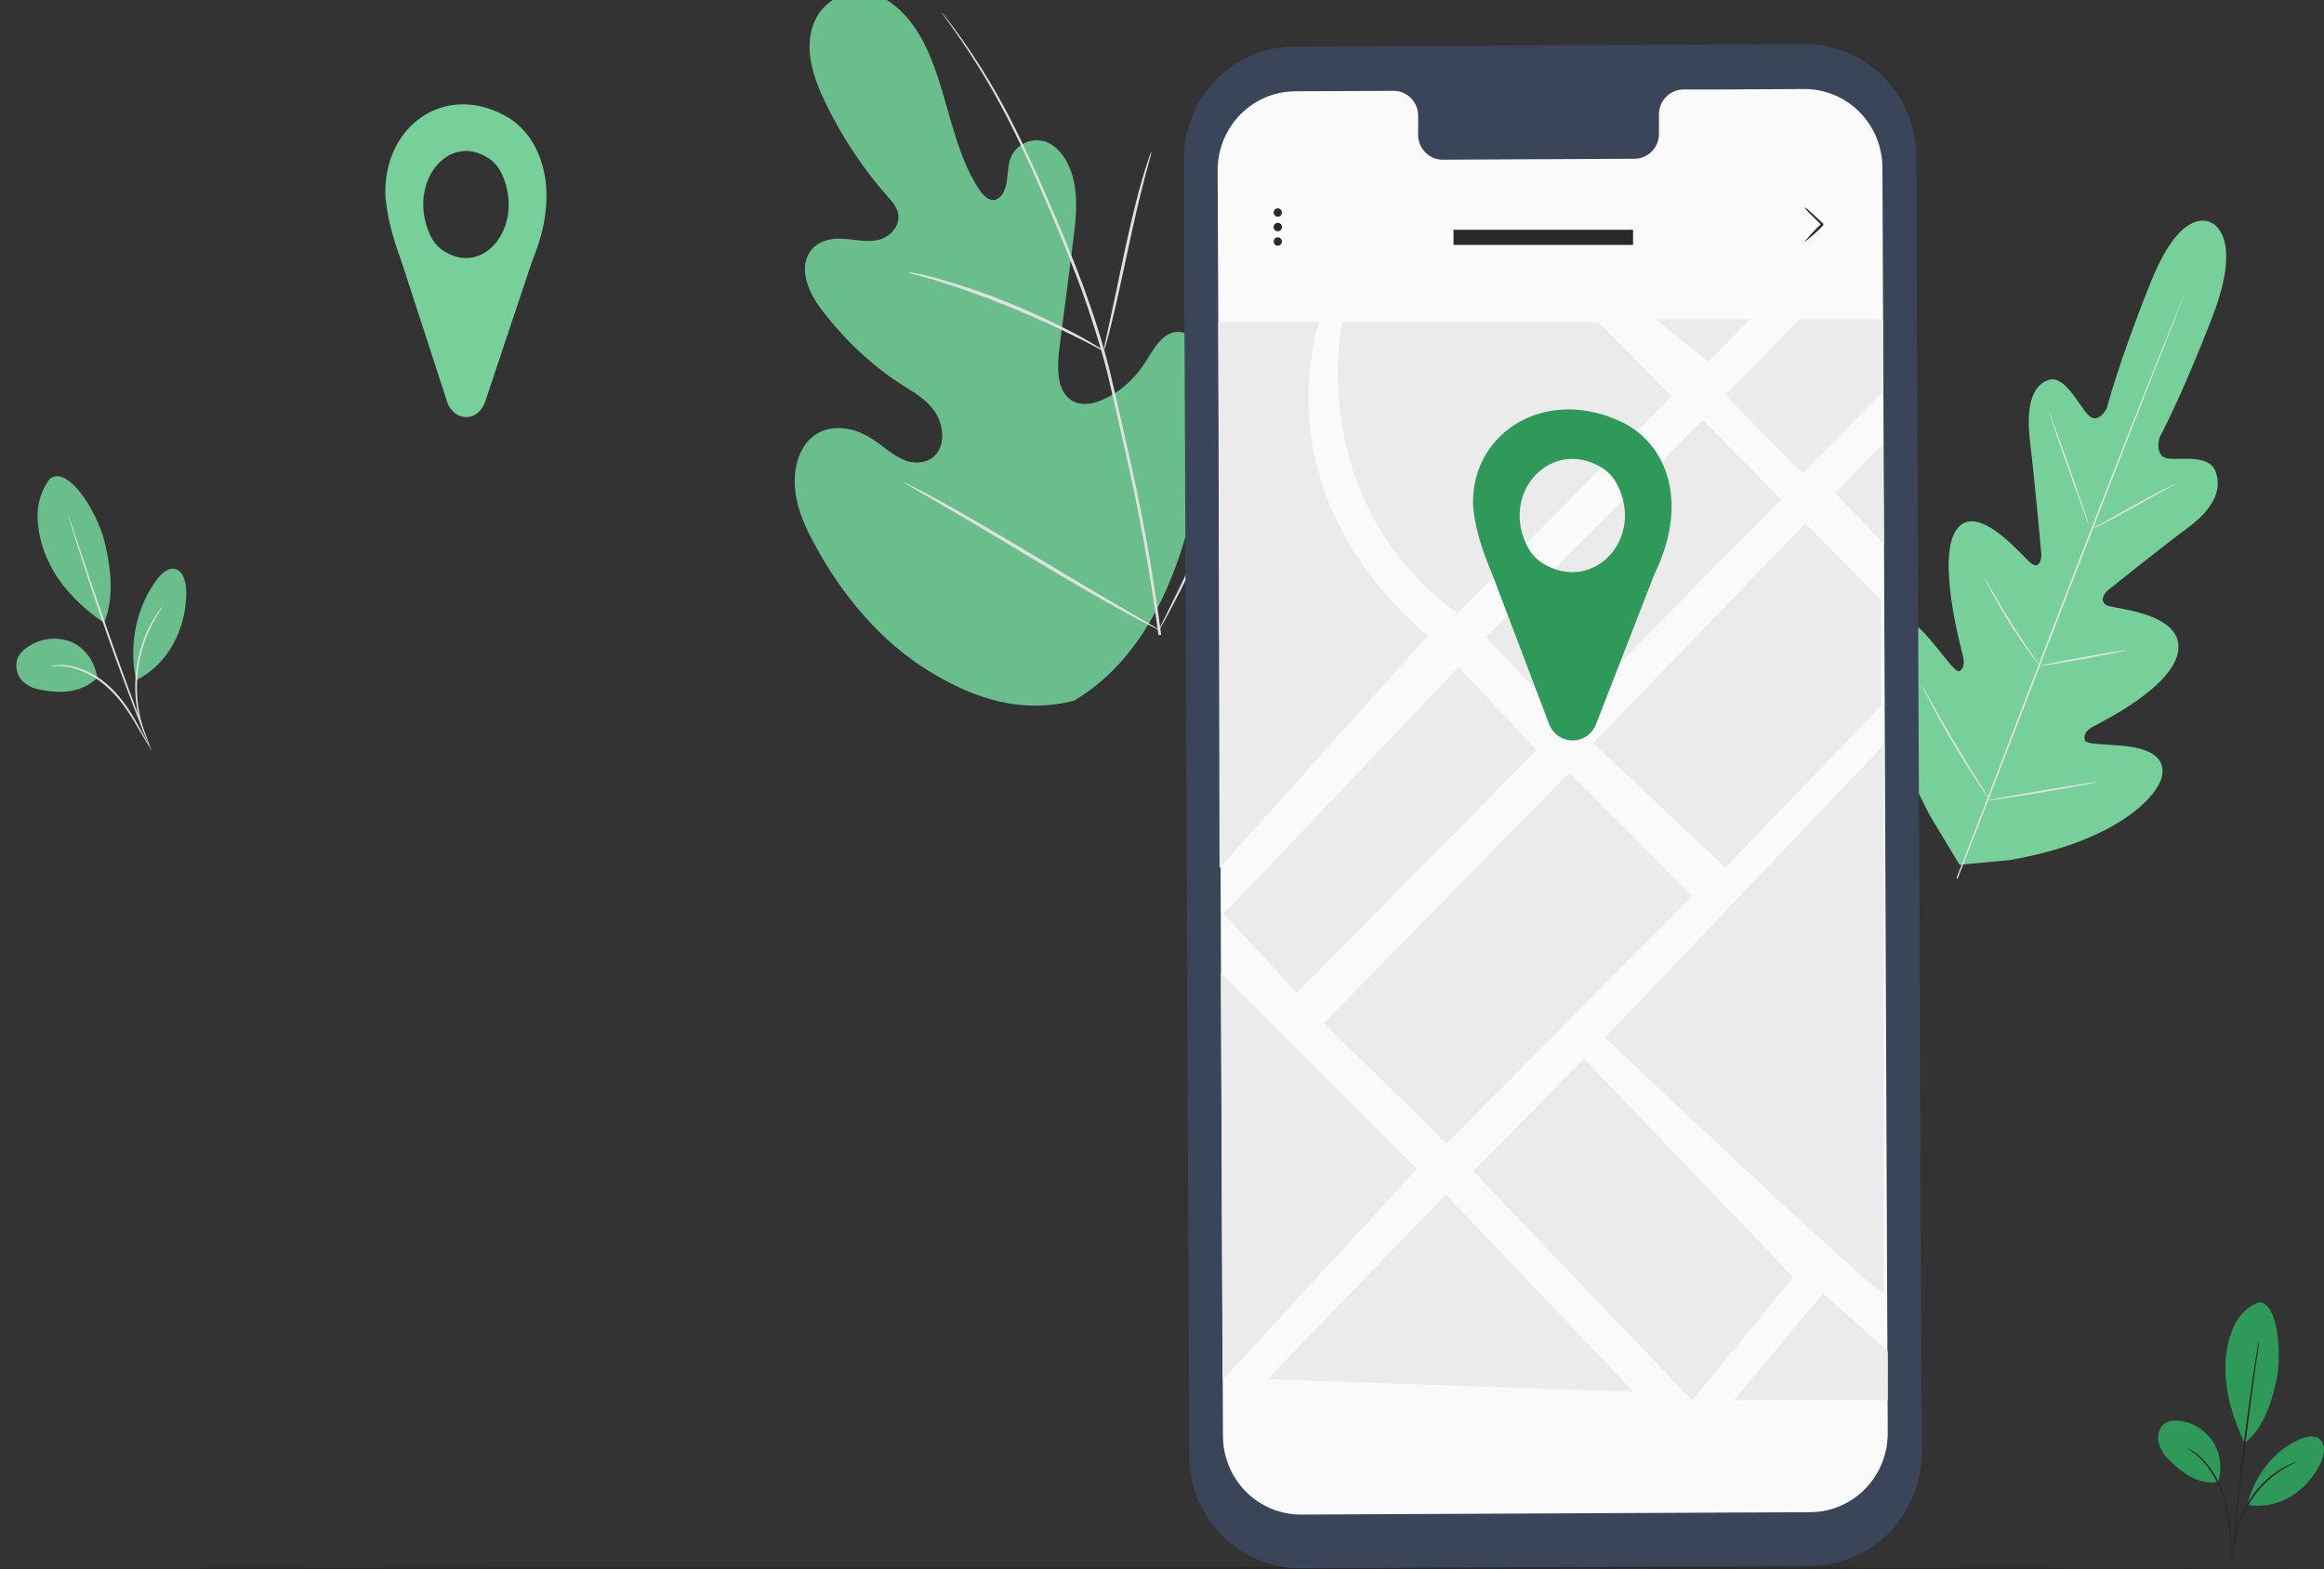 <svg width="579" height="391" viewBox="0 0 579 391" fill="none" xmlns="http://www.w3.org/2000/svg">
<rect x="0" y="0" width="579" height="391" fill="#333333" stroke="none"/>
<g clip-path="url(#clip0_15_326)">
<path d="M12.389 119.312C11.329 120.69 10.516 122.305 9.998 124.062C9.479 125.819 9.267 127.683 9.373 129.539C9.609 133.27 10.57 136.888 12.181 140.113C15.119 146.432 20.641 151.577 25.928 155.207C28.953 148.048 27.09 139.018 25.928 134.509C24.039 127.35 16.966 115.866 12.424 119.271" fill="#6ABE8B"/>
<path d="M24.247 168.85C23.911 166.8 23.12 164.891 21.955 163.317C20.791 161.744 19.294 160.562 17.616 159.892C15.934 159.251 14.16 159.012 12.398 159.188C10.636 159.362 8.921 159.95 7.353 160.915C5.897 161.784 4.45 163.083 4.103 165.006C3.987 165.895 4.073 166.806 4.352 167.645C4.63 168.484 5.092 169.22 5.689 169.782C6.906 170.889 8.351 171.595 9.876 171.827C15.077 172.849 20.182 172.768 24.247 168.881" fill="#6ABE8B"/>
<path d="M37.378 186.225C37.197 185.777 36.983 185.349 36.736 184.947L34.881 181.542C33.286 178.719 31.085 174.638 27.565 171.315C24.618 168.454 21.079 166.57 17.311 165.855C16.163 165.653 14.999 165.615 13.844 165.742C13.437 165.742 13.124 165.864 12.916 165.895C12.708 165.925 12.596 165.977 12.596 165.997C14.146 165.879 15.703 165.951 17.242 166.212C20.93 167.031 24.383 168.938 27.279 171.754C30.747 174.976 32.957 178.974 34.612 181.746C35.436 183.148 36.103 184.292 36.58 185.059C36.816 185.475 37.083 185.865 37.378 186.225Z" fill="#E0E0E0"/>
<path d="M17.113 128.65C17.146 128.862 17.196 129.071 17.26 129.274C17.399 129.723 17.563 130.296 17.771 131.022C18.222 132.535 18.898 134.724 19.748 137.414C21.481 142.793 23.891 150.187 26.743 158.276C29.595 166.366 32.325 173.615 34.362 178.842C35.376 181.449 36.217 183.556 36.806 184.978C37.093 185.662 37.327 186.204 37.5 186.634C37.574 186.831 37.664 187.019 37.769 187.196C37.726 186.988 37.665 186.787 37.587 186.594C37.422 186.153 37.222 185.57 36.962 184.896C36.399 183.362 35.61 181.254 34.648 178.667C32.689 173.411 30.011 166.14 27.159 158.051C24.307 149.962 21.82 142.599 20.043 137.261C19.176 134.633 18.448 132.485 17.936 130.931C17.693 130.224 17.503 129.652 17.347 129.212C17.289 129.014 17.21 128.825 17.113 128.65Z" fill="#E0E0E0"/>
<path d="M33.78 168.911C32.949 164.615 32.998 160.148 33.924 155.879C34.85 151.61 36.625 147.664 39.102 144.367C40.368 142.71 42.232 141.125 44.008 141.882C45.785 142.638 46.375 145.278 46.41 147.517C46.413 152.189 45.245 156.759 43.051 160.65C40.858 164.541 37.738 167.578 34.084 169.381" fill="#6ABE8B"/>
<path d="M40.568 151.045C40.252 151.353 39.962 151.696 39.701 152.068C39.39 152.469 39.1 152.892 38.835 153.336C38.448 153.901 38.089 154.492 37.76 155.105C37.346 155.833 36.967 156.587 36.624 157.365C36.212 158.254 35.841 159.169 35.515 160.106C34.783 162.256 34.257 164.496 33.946 166.784C33.668 169.084 33.615 171.414 33.79 173.728C33.869 174.731 33.999 175.729 34.18 176.713C34.322 177.578 34.508 178.431 34.735 179.27C34.912 179.964 35.121 180.647 35.359 181.315C35.518 181.831 35.706 182.333 35.922 182.819C36.082 183.247 36.274 183.657 36.494 184.046C36.59 184.046 35.783 182.236 35.038 179.168C34.834 178.334 34.669 177.487 34.544 176.632C34.378 175.656 34.262 174.669 34.197 173.676C34.045 171.405 34.106 169.121 34.379 166.865C34.687 164.613 35.195 162.406 35.896 160.279C36.206 159.356 36.557 158.452 36.945 157.569C37.273 156.791 37.635 156.034 38.029 155.299C39.485 152.579 40.638 151.117 40.568 151.045Z" fill="#E0E0E0"/>
<path d="M551.02 55.551C551.02 55.551 558.994 58.619 551.262 78.755C543.53 98.891 538.009 109.035 538.009 109.035C538.009 109.035 536.683 113.688 539.977 114.22C543.27 114.752 550.379 112.993 552.034 117.626C553.767 122.432 550.915 127.207 544.978 131.585C539.041 135.962 526.324 146.126 525.181 147.057C524.036 147.989 522.979 150.125 525.181 150.943C527.382 151.761 543.609 152.815 542.708 161.906C541.806 170.998 523.525 179.935 521.584 180.969C519.641 182.002 519.164 183.014 519.381 184.333C519.598 185.652 525.085 185.355 529.688 185.918C534.291 186.481 539.561 188.025 538.676 193.2C537.793 198.374 527.217 209.736 500.641 214.306L488.211 215.473L480.939 203.436C466.715 176.561 467.227 159.707 470 155.566C472.773 151.425 477.194 155.137 480.514 158.94C483.834 162.745 487.232 167.838 488.211 167.193C489.191 166.549 489.573 165.486 488.956 163.041C488.341 160.597 482.369 138.355 487.648 131.687C492.927 125.02 504.118 138.927 506.059 140.39C508.001 141.853 508.702 139.469 508.564 137.875C508.425 136.278 506.769 118.229 505.764 110.058C504.759 101.887 506.024 96.242 510.228 94.718C514.284 93.195 517.761 100.752 520.231 103.37C522.702 105.988 524.86 101.785 524.86 101.785C524.86 101.785 527.816 90.259 535.859 70.256C543.903 50.253 551.176 55.643 551.176 55.643" fill="#77D09A"/>
<path d="M487.709 218.959C493.56 204.243 503.589 177.879 512.326 155.289C521.064 132.699 528.952 112.338 534.742 97.53L541.624 80.094L543.462 75.318L543.938 74.08L544.094 73.651C544.094 73.651 544.025 73.784 543.903 74.06L543.392 75.277L541.459 79.991C539.786 84.082 537.395 90.034 534.473 97.376C528.613 112.092 520.664 132.504 511.937 155.085C503.208 177.665 493.213 204.049 487.423 218.805" fill="#E0E0E0"/>
<path d="M542.144 120.551C541.845 120.625 541.553 120.738 541.277 120.889C540.739 121.124 539.959 121.503 539.005 121.973C537.091 122.914 534.481 124.305 531.629 125.9L524.331 129.99L522.112 131.218C521.831 131.345 521.564 131.51 521.314 131.709C521.612 131.636 521.903 131.527 522.181 131.381C522.727 131.136 523.498 130.767 524.452 130.277C526.359 129.305 528.951 127.884 531.803 126.288L539.127 122.198C539.994 121.707 540.747 121.308 541.346 120.981C541.624 120.871 541.891 120.727 542.144 120.551Z" fill="#E0E0E0"/>
<path d="M520.431 130.849C520.534 130.849 518.342 124.324 515.541 116.388C512.742 108.452 510.34 102.071 510.289 102.071C510.236 102.071 512.378 108.585 515.186 116.521C517.995 124.457 520.335 130.89 520.431 130.849Z" fill="#E0E0E0"/>
<path d="M508.374 166.232C508.221 165.915 508.038 165.621 507.828 165.352L506.259 163.052C504.941 161.108 503.122 158.419 501.206 155.362C499.29 152.303 497.635 149.471 496.447 147.406L495.043 144.971C494.893 144.653 494.706 144.361 494.488 144.102C494.604 144.437 494.746 144.759 494.913 145.063C495.216 145.666 495.658 146.536 496.222 147.589C497.349 149.696 498.969 152.569 500.893 155.638C502.818 158.705 504.673 161.364 506.094 163.256C506.788 164.208 507.351 164.964 507.759 165.465C507.94 165.746 508.147 166.003 508.374 166.232Z" fill="#E0E0E0"/>
<path d="M529.748 162.019C529.458 161.997 529.167 162.016 528.882 162.079L526.584 162.427C524.643 162.734 521.973 163.194 519.034 163.726C516.097 164.258 513.418 164.748 511.493 165.168L509.222 165.649C508.926 165.694 508.636 165.775 508.355 165.894C508.645 165.916 508.937 165.897 509.222 165.834L511.519 165.486C513.452 165.179 516.131 164.719 519.069 164.187C522.008 163.655 524.678 163.163 526.61 162.745L528.882 162.264C529.177 162.219 529.468 162.136 529.748 162.019Z" fill="#E0E0E0"/>
<path d="M522.459 194.857C522.096 194.847 521.732 194.876 521.375 194.949L518.428 195.379C515.949 195.757 512.525 196.319 508.737 196.964C504.949 197.607 501.542 198.211 499.063 198.671L496.142 199.244C495.781 199.295 495.424 199.384 495.076 199.51C495.439 199.528 495.803 199.497 496.159 199.417L499.106 198.988C501.586 198.609 505.018 198.058 508.797 197.413C512.577 196.77 515.992 196.166 518.471 195.696L521.392 195.133C521.753 195.078 522.111 194.985 522.459 194.857Z" fill="#E0E0E0"/>
<path d="M495.7 199.181C495.514 198.778 495.293 198.398 495.042 198.046L493.144 195.05C491.54 192.513 489.338 189.006 486.997 185.048C484.657 181.091 482.612 177.45 481.147 174.821L479.413 171.682C479.214 171.289 478.991 170.913 478.745 170.558C478.889 170.983 479.069 171.392 479.283 171.774C479.656 172.551 480.211 173.646 480.921 174.996C482.326 177.696 484.328 181.367 486.677 185.335C489.026 189.302 491.262 192.779 492.927 195.265C493.793 196.512 494.443 197.504 494.92 198.179C495.155 198.539 495.416 198.874 495.7 199.181Z" fill="#E0E0E0"/>
<path d="M267.695 174.519C289.902 161.337 298.258 131.261 300.858 103.384C301.291 98.731 302.324 93.924 300.954 89.537C299.584 85.15 295.571 81.642 291.817 82.992C288.705 84.117 286.947 87.901 284.883 90.928C282.16 94.966 278.528 98.017 274.404 99.733C271.716 100.837 268.509 101.246 266.239 99.211C263.127 96.44 263.404 90.846 263.994 86.244C265.126 77.674 266.229 69.101 267.305 60.525C267.894 55.923 268.483 51.218 267.807 46.647C267.131 42.076 264.946 37.546 261.384 35.684C257.821 33.823 252.916 35.572 251.581 39.939C251.026 41.759 251.104 43.763 250.766 45.655C250.428 47.547 249.405 49.541 247.801 49.807C246.198 50.073 244.776 48.508 243.779 46.964C240.312 41.626 238.319 35.173 236.49 28.782C234.661 22.39 232.936 15.866 229.902 10.169C226.868 4.473 222.3 -0.405 216.761 -1.704C211.223 -3.002 204.756 0.025 202.555 6.253C200.352 12.48 202.745 19.639 205.588 25.499C209.803 34.183 215.059 42.105 221.19 49.02C222.292 50.257 223.496 51.597 223.791 53.386C224.259 56.608 221.425 59.236 218.729 59.798C215.678 60.453 212.566 59.553 209.471 59.461C206.377 59.369 202.884 60.381 201.315 63.551C199.139 67.98 201.869 73.492 204.782 77.275C210.565 84.873 217.415 91.239 225.031 96.092C227.753 97.821 230.639 99.426 232.667 102.228C234.695 105.03 235.58 109.387 233.786 112.383C231.991 115.379 228.264 115.819 225.343 114.653C222.422 113.488 219.96 111.095 217.246 109.325C212.176 106.022 205.198 105.235 201.089 110.164C198.393 113.375 197.579 118.345 198.194 122.824C198.81 127.303 200.673 131.394 202.719 135.218C209.853 148.585 219.691 160.038 231.514 167.258C243.337 174.478 254.693 177.812 267.711 174.581" fill="#6ABE8B"/>
<path d="M289.289 158.132C287.225 142.356 284.397 126.731 280.82 111.336L278.072 99.197C277.162 95.219 276.261 91.272 275.177 87.477C273.084 80.196 270.65 73.058 267.887 66.094C265.287 59.416 262.626 53.198 260.086 47.41C257.546 41.622 255.084 36.273 252.675 31.518C248.891 23.972 244.607 16.791 239.863 10.043C238.191 7.67 236.838 5.87 235.911 4.663L234.88 3.395C234.764 3.239 234.64 3.092 234.506 2.956C234.597 3.137 234.703 3.305 234.827 3.457L235.842 4.868C236.709 6.116 238.044 7.936 239.682 10.349C244.304 17.135 248.494 24.317 252.216 31.835C254.599 36.59 257.018 41.939 259.54 47.737C262.063 53.536 264.689 59.764 267.264 66.431C270.003 73.376 272.414 80.494 274.484 87.754C275.619 91.527 276.486 95.434 277.405 99.432L280.144 111.561C283.707 126.923 286.538 142.508 288.621 158.245" fill="#E0E0E0"/>
<path d="M275.005 87.415C275.26 86.805 275.465 86.168 275.62 85.513C275.976 84.276 276.487 82.445 277.007 80.216C278.117 75.727 279.477 69.458 280.951 62.545C282.425 55.632 283.864 49.404 285.025 44.945C285.606 42.716 286.091 40.916 286.438 39.678C286.653 39.046 286.81 38.387 286.905 37.715C286.603 38.296 286.358 38.917 286.178 39.566C285.744 40.773 285.181 42.542 284.54 44.761C283.239 49.189 281.731 55.417 280.249 62.34C278.767 69.263 277.518 75.338 276.487 80.093C276.019 82.22 275.62 84.02 275.316 85.452C275.151 86.091 275.046 86.749 275.005 87.415Z" fill="#E0E0E0"/>
<path d="M226.169 67.822C226.808 68.096 227.466 68.305 228.136 68.446C229.41 68.793 231.256 69.294 233.51 70C238.034 71.37 244.232 73.528 250.976 76.248C257.72 78.969 263.736 81.771 268.035 83.939C270.193 84.961 271.918 85.912 273.114 86.536C273.719 86.906 274.352 87.211 275.004 87.446C274.46 86.98 273.879 86.575 273.27 86.24C272.109 85.513 270.41 84.511 268.277 83.376C264.013 81.065 258.005 78.171 251.245 75.43C245.475 73.075 239.608 71.064 233.666 69.407C231.386 68.773 229.523 68.384 228.231 68.108C227.553 67.93 226.862 67.834 226.169 67.822Z" fill="#E0E0E0"/>
<path d="M288.803 156.936C288.967 156.733 289.113 156.51 289.237 156.271L290.355 154.226C291.325 152.487 292.661 149.931 294.29 146.74C297.541 140.369 301.796 131.401 306.382 121.44C310.967 111.479 315.154 102.47 318.292 96.027C319.818 92.898 321.083 90.321 322.019 88.408C322.427 87.58 322.756 86.895 323.024 86.363C323.154 86.126 323.259 85.872 323.336 85.606C323.336 85.606 323.163 85.821 322.903 86.271L321.785 88.316C320.815 90.055 319.471 92.611 317.849 95.792C314.591 102.163 310.334 111.131 305.714 121.102C301.094 131.073 296.951 140.072 293.814 146.515L290.086 154.134L289.072 156.18C288.953 156.415 288.862 156.67 288.803 156.936Z" fill="#E0E0E0"/>
<path d="M225.224 120.203C225.224 120.203 225.423 120.377 225.839 120.643L227.686 121.737L234.491 125.684C240.238 129.019 248.134 133.733 256.845 138.979C265.556 144.226 273.505 148.837 279.313 152.028C282.216 153.633 284.574 154.892 286.247 155.731L288.145 156.681C288.361 156.811 288.592 156.904 288.83 156.958C288.638 156.781 288.428 156.633 288.206 156.517L286.359 155.424L279.555 151.477C273.808 148.142 265.921 143.428 257.2 138.181C248.48 132.935 240.549 128.323 234.741 125.132C231.838 123.527 229.481 122.269 227.807 121.431L225.9 120.479C225.686 120.351 225.459 120.258 225.224 120.203Z" fill="#E0E0E0"/>
<path d="M96.001 47.816C96.001 31.137 110.858 20.562 126.01 28.928C129.431 30.819 132.23 33.985 133.976 37.937C137.79 46.65 136.109 56.601 132.65 64.853L120.862 100.114C120.49 101.239 119.84 102.205 118.995 102.886C118.15 103.567 117.151 103.931 116.128 103.931C115.105 103.931 114.106 103.567 113.262 102.886C112.418 102.205 111.767 101.239 111.396 100.114L99.85 64.628C95.828 53.829 96.001 47.816 96.001 47.816ZM110.251 62.338C120.436 69.322 130.752 56.406 125.169 43.664C124.447 41.962 123.325 40.542 121.936 39.573C111.751 32.589 101.427 45.505 107.018 58.247C107.741 59.949 108.864 61.369 110.251 62.338Z" fill="#77D09A"/>
<path d="M-7.992 390.734C-7.992 390.878 122.029 391 282.387 391C442.746 391 572.767 390.878 572.767 390.734C572.767 390.592 442.746 390.468 282.387 390.468C122.029 390.468 -7.992 390.581 -7.992 390.734Z" fill="#2A2A27"/>
<path d="M562.686 324.507C561.329 325.005 560.07 325.822 558.985 326.908C557.901 327.995 557.013 329.327 556.376 330.827C555.111 333.837 554.45 337.151 554.443 340.512C554.269 346.984 556.541 353.939 559.219 359.594C564.342 355.698 566.388 347.711 567.22 343.579C568.52 337.064 567.523 324.333 562.686 324.507Z" fill="#2F9959"/>
<path d="M552.64 369.226C553.174 367.46 553.302 365.556 553.012 363.712C552.72 361.867 552.021 360.147 550.984 358.724C549.929 357.323 548.648 356.184 547.217 355.372C545.785 354.561 544.232 354.095 542.645 354C541.18 353.887 539.559 354.112 538.562 355.369C538.124 355.996 537.836 356.749 537.726 357.551C537.616 358.353 537.689 359.174 537.939 359.93C538.453 361.437 539.3 362.754 540.391 363.745C543.972 367.335 547.993 370.034 552.64 369.226Z" fill="#2F9959"/>
<path d="M556.055 389.75C556.089 389.305 556.089 388.857 556.055 388.411C556.055 387.47 555.986 386.244 555.942 384.781C555.909 380.756 555.323 376.763 554.209 372.96C553.046 369.142 551.041 365.761 548.401 363.162C547.602 362.396 546.729 361.744 545.801 361.218C545.55 361.075 545.292 360.949 545.029 360.841C544.939 360.789 544.843 360.754 544.743 360.738C545.971 361.493 547.133 362.391 548.21 363.417C550.757 366.039 552.701 369.377 553.862 373.123C554.954 376.902 555.562 380.851 555.666 384.842C555.751 386.376 555.83 387.613 555.899 388.462C555.917 388.896 555.968 389.328 556.055 389.75Z" fill="#2A2A27"/>
<path d="M562.722 334.315C562.655 334.493 562.611 334.682 562.592 334.877C562.522 335.296 562.427 335.828 562.315 336.503C562.072 337.914 561.743 339.97 561.361 342.506C560.59 347.619 559.627 354.614 558.674 362.406C557.721 370.199 557.035 377.287 556.585 382.42C556.359 384.977 556.195 387.063 556.091 388.494C556.047 389.18 556.012 389.722 555.987 390.151C555.972 390.344 555.972 390.54 555.987 390.734C556.037 390.547 556.068 390.355 556.083 390.161C556.126 389.732 556.186 389.19 556.264 388.514C556.412 387.022 556.629 384.966 556.879 382.45C557.409 377.337 558.154 370.271 559.09 362.478C560.026 354.685 560.953 347.65 561.69 342.557C562.029 340.061 562.315 338.016 562.557 336.533C562.644 335.859 562.713 335.316 562.774 334.887C562.778 334.695 562.76 334.502 562.722 334.315Z" fill="#2A2A27"/>
<path d="M560.025 374.453C561.049 370.689 562.818 367.266 565.187 364.469C567.554 361.671 570.454 359.58 573.643 358.366C575.272 357.774 577.318 357.548 578.402 359.104C579.485 360.658 578.913 362.999 578.072 364.748C576.261 368.358 573.585 371.256 570.381 373.075C567.178 374.895 563.589 375.555 560.069 374.975" fill="#2F9959"/>
<path d="M572.16 364.276C571.811 364.35 571.468 364.463 571.137 364.614C570.737 364.75 570.342 364.913 569.958 365.105C569.444 365.34 568.941 365.606 568.45 365.902C567.854 366.241 567.276 366.621 566.716 367.038C566.055 367.499 565.415 368.004 564.801 368.551C563.399 369.815 562.122 371.263 560.995 372.867C559.885 374.49 558.94 376.261 558.179 378.144C557.852 378.967 557.563 379.809 557.312 380.669C557.09 381.417 556.906 382.178 556.757 382.95C556.628 383.573 556.529 384.205 556.462 384.842C556.388 385.326 556.338 385.813 556.314 386.304C556.284 386.722 556.284 387.143 556.314 387.561C556.401 387.561 556.47 385.782 557.077 383.012C557.245 382.257 557.444 381.512 557.676 380.782C557.93 379.941 558.219 379.114 558.543 378.307C559.312 376.471 560.248 374.74 561.334 373.143C562.443 371.568 563.693 370.138 565.061 368.879C565.659 368.329 566.281 367.817 566.925 367.344C567.514 366.874 568.104 366.515 568.658 366.168C570.729 364.88 572.195 364.388 572.16 364.276Z" fill="#2A2A27"/>
<g clip-path="url(#clip1_15_326)">
<path d="M324.095 390.748L451.196 390.147C458.532 390.1 465.552 387.11 470.717 381.828C475.882 376.547 478.771 369.406 478.754 361.969L477.406 38.946C477.363 31.504 474.41 24.383 469.196 19.144C463.981 13.906 456.931 10.977 449.59 11L322.488 11.591C315.15 11.638 308.13 14.63 302.964 19.914C297.799 25.197 294.91 32.341 294.93 39.78L296.278 362.803C296.321 370.244 299.274 377.365 304.488 382.604C309.703 387.843 316.753 390.771 324.095 390.748Z" fill="#3B455A"/>
<path d="M322.67 22.748L347.311 22.632C348.115 22.646 348.907 22.82 349.644 23.145C350.381 23.469 351.047 23.938 351.605 24.524C352.163 25.111 352.601 25.802 352.895 26.561C353.188 27.319 353.332 28.128 353.316 28.942V33.469C353.301 34.284 353.445 35.093 353.738 35.852C354.032 36.611 354.47 37.303 355.027 37.89C355.585 38.477 356.251 38.947 356.988 39.273C357.725 39.598 358.518 39.774 359.322 39.789L407.352 39.556C408.157 39.536 408.949 39.355 409.684 39.024C410.419 38.693 411.082 38.218 411.636 37.626C412.19 37.035 412.622 36.338 412.909 35.576C413.197 34.815 413.333 34.003 413.31 33.188V28.661C413.268 27.016 413.873 25.422 414.989 24.228C416.106 23.034 417.645 22.338 419.267 22.292H427.94L449.503 22.186C452.05 22.173 454.575 22.669 456.933 23.646C459.292 24.623 461.437 26.061 463.246 27.878C465.056 29.696 466.495 31.857 467.48 34.238C468.465 36.62 468.979 39.174 468.99 41.757L470.31 357.053C470.33 362.264 468.309 367.269 464.691 370.97C461.072 374.671 456.154 376.763 451.013 376.789L324.161 377.38C321.615 377.392 319.091 376.894 316.734 375.917C314.377 374.94 312.232 373.501 310.424 371.685C308.615 369.867 307.177 367.706 306.192 365.325C305.207 362.945 304.694 360.391 304.683 357.81L303.364 42.523C303.348 39.938 303.836 37.377 304.798 34.984C305.761 32.591 307.179 30.414 308.972 28.578C310.765 26.741 312.898 25.281 315.248 24.28C317.599 23.28 320.121 22.759 322.67 22.748Z" fill="#FAFAFA"/>
<path d="M469.153 79.561H448.365L429.815 98.366L449.092 117.917L468.934 97.813L469.153 79.561Z" fill="#EBEBEB"/>
<path d="M425.578 90.117L435.991 79.561H412.554L425.578 90.117Z" fill="#EBEBEB"/>
<path d="M416.465 98.736L398.211 80.241H334.431C334.431 80.241 324.668 124.443 363.118 152.815L416.465 98.736Z" fill="#EBEBEB"/>
<path d="M424.278 104.639L443.805 124.443L389.768 179.22L370.242 158.758L424.278 104.639Z" fill="#EBEBEB"/>
<path d="M469.382 135.656L457.151 122.783L469.152 110.618L469.382 135.656Z" fill="#EBEBEB"/>
<path d="M449.828 130.373L468.627 149.43V175.913L429.814 216.17L396.93 185.15L449.828 130.373Z" fill="#EBEBEB"/>
<path d="M355.823 158.34C355.823 158.34 315.547 128.407 328.571 80.211H303.528L303.834 216.258L355.823 158.34Z" fill="#EBEBEB"/>
<path d="M363.368 166.221L382.846 186.838L323.13 247.363L304.866 227.744L363.368 166.221Z" fill="#EBEBEB"/>
<path d="M390.981 192.478L421.581 223.284L360.373 284.905L329.822 254.962L390.981 192.478Z" fill="#EBEBEB"/>
<path d="M407.019 346.826L360.231 297.651L315.719 343.647L407.019 346.826Z" fill="#EBEBEB"/>
<path d="M352.935 291.315L304.168 242.372C304.168 244.544 304.588 343.881 304.588 343.881L352.935 291.315Z" fill="#EBEBEB"/>
<path d="M394.653 263.814L367.009 291.836L421.581 348.941L446.805 318.271L394.653 263.814Z" fill="#EBEBEB"/>
<path d="M469.343 322.254C466.733 321.983 399.884 258.53 399.884 258.53L469.343 185.568V322.254Z" fill="#EBEBEB"/>
<path d="M470.31 336.707L454.217 322.254L431.928 348.94H470.31V338.733" fill="#EBEBEB"/>
<path d="M449.483 60.35C451.183 59.073 452.782 57.663 454.264 56.133V55.765L454.208 55.707L454.093 55.591L453.854 55.368L453.395 54.941L452.524 54.127L451.023 52.77C450.59 52.316 450.094 51.928 449.55 51.617C449.869 52.118 450.248 52.577 450.679 52.983L452.114 54.418L452.965 55.251L453.424 55.688L453.653 55.911L453.767 56.027L453.834 56.085V55.717C452.267 57.144 450.813 58.693 449.483 60.35Z" fill="#2A2A27"/>
<path d="M317.316 52.952C317.316 53.159 317.376 53.361 317.49 53.534C317.603 53.706 317.764 53.84 317.953 53.919C318.142 53.998 318.349 54.019 318.55 53.979C318.75 53.938 318.934 53.839 319.079 53.692C319.223 53.546 319.321 53.359 319.361 53.156C319.401 52.953 319.381 52.743 319.302 52.551C319.224 52.36 319.092 52.197 318.922 52.081C318.752 51.967 318.553 51.905 318.348 51.905C318.074 51.905 317.812 52.015 317.618 52.212C317.424 52.408 317.316 52.674 317.316 52.952Z" fill="#2A2A27"/>
<path d="M317.612 55.822C317.466 55.97 317.366 56.158 317.326 56.363C317.285 56.568 317.306 56.781 317.385 56.974C317.464 57.167 317.597 57.332 317.769 57.449C317.94 57.565 318.142 57.627 318.348 57.627C318.554 57.627 318.756 57.565 318.927 57.449C319.098 57.332 319.232 57.167 319.311 56.974C319.39 56.781 319.41 56.568 319.37 56.363C319.329 56.158 319.23 55.97 319.084 55.822C318.887 55.627 318.623 55.517 318.348 55.517C318.072 55.517 317.808 55.627 317.612 55.822Z" fill="#2A2A27"/>
<path d="M317.316 60.184C317.316 60.391 317.376 60.593 317.49 60.765C317.603 60.938 317.764 61.072 317.953 61.151C318.142 61.23 318.349 61.251 318.55 61.21C318.75 61.17 318.934 61.07 319.079 60.924C319.223 60.778 319.321 60.591 319.361 60.388C319.401 60.185 319.381 59.974 319.302 59.783C319.224 59.592 319.092 59.428 318.922 59.313C318.752 59.198 318.553 59.137 318.348 59.137C318.074 59.137 317.812 59.247 317.618 59.443C317.424 59.64 317.316 59.906 317.316 60.184Z" fill="#2A2A27"/>
<path d="M362.124 57.247H406.856V61.027H362.124V57.247Z" fill="#2A2A27"/>
<path d="M366.981 125.111C366.981 107.449 385.292 96.254 403.958 105.113C408.178 107.11 411.63 110.463 413.778 114.652C418.483 123.87 416.408 134.406 412.143 143.15L397.618 180.479C397.153 181.667 396.346 182.684 395.302 183.399C394.258 184.114 393.025 184.494 391.765 184.486C390.505 184.481 389.277 184.089 388.239 183.364C387.202 182.638 386.405 181.613 385.952 180.421L371.714 142.908C366.78 131.479 366.981 125.111 366.981 125.111ZM384.518 140.484C397.073 147.881 409.79 134.203 402.906 120.71C402.002 118.932 400.624 117.447 398.928 116.425C386.373 109.029 373.655 122.707 380.54 136.199C381.443 137.978 382.822 139.462 384.518 140.484Z" fill="#2F9959"/>
</g>
</g>
<defs>
<clipPath id="clip0_15_326">
<rect width="588" height="391" fill="white" transform="translate(-9)"/>
</clipPath>
<clipPath id="clip1_15_326">
<rect width="185" height="380" fill="white" transform="translate(294 11)"/>
</clipPath>
</defs>
</svg>
